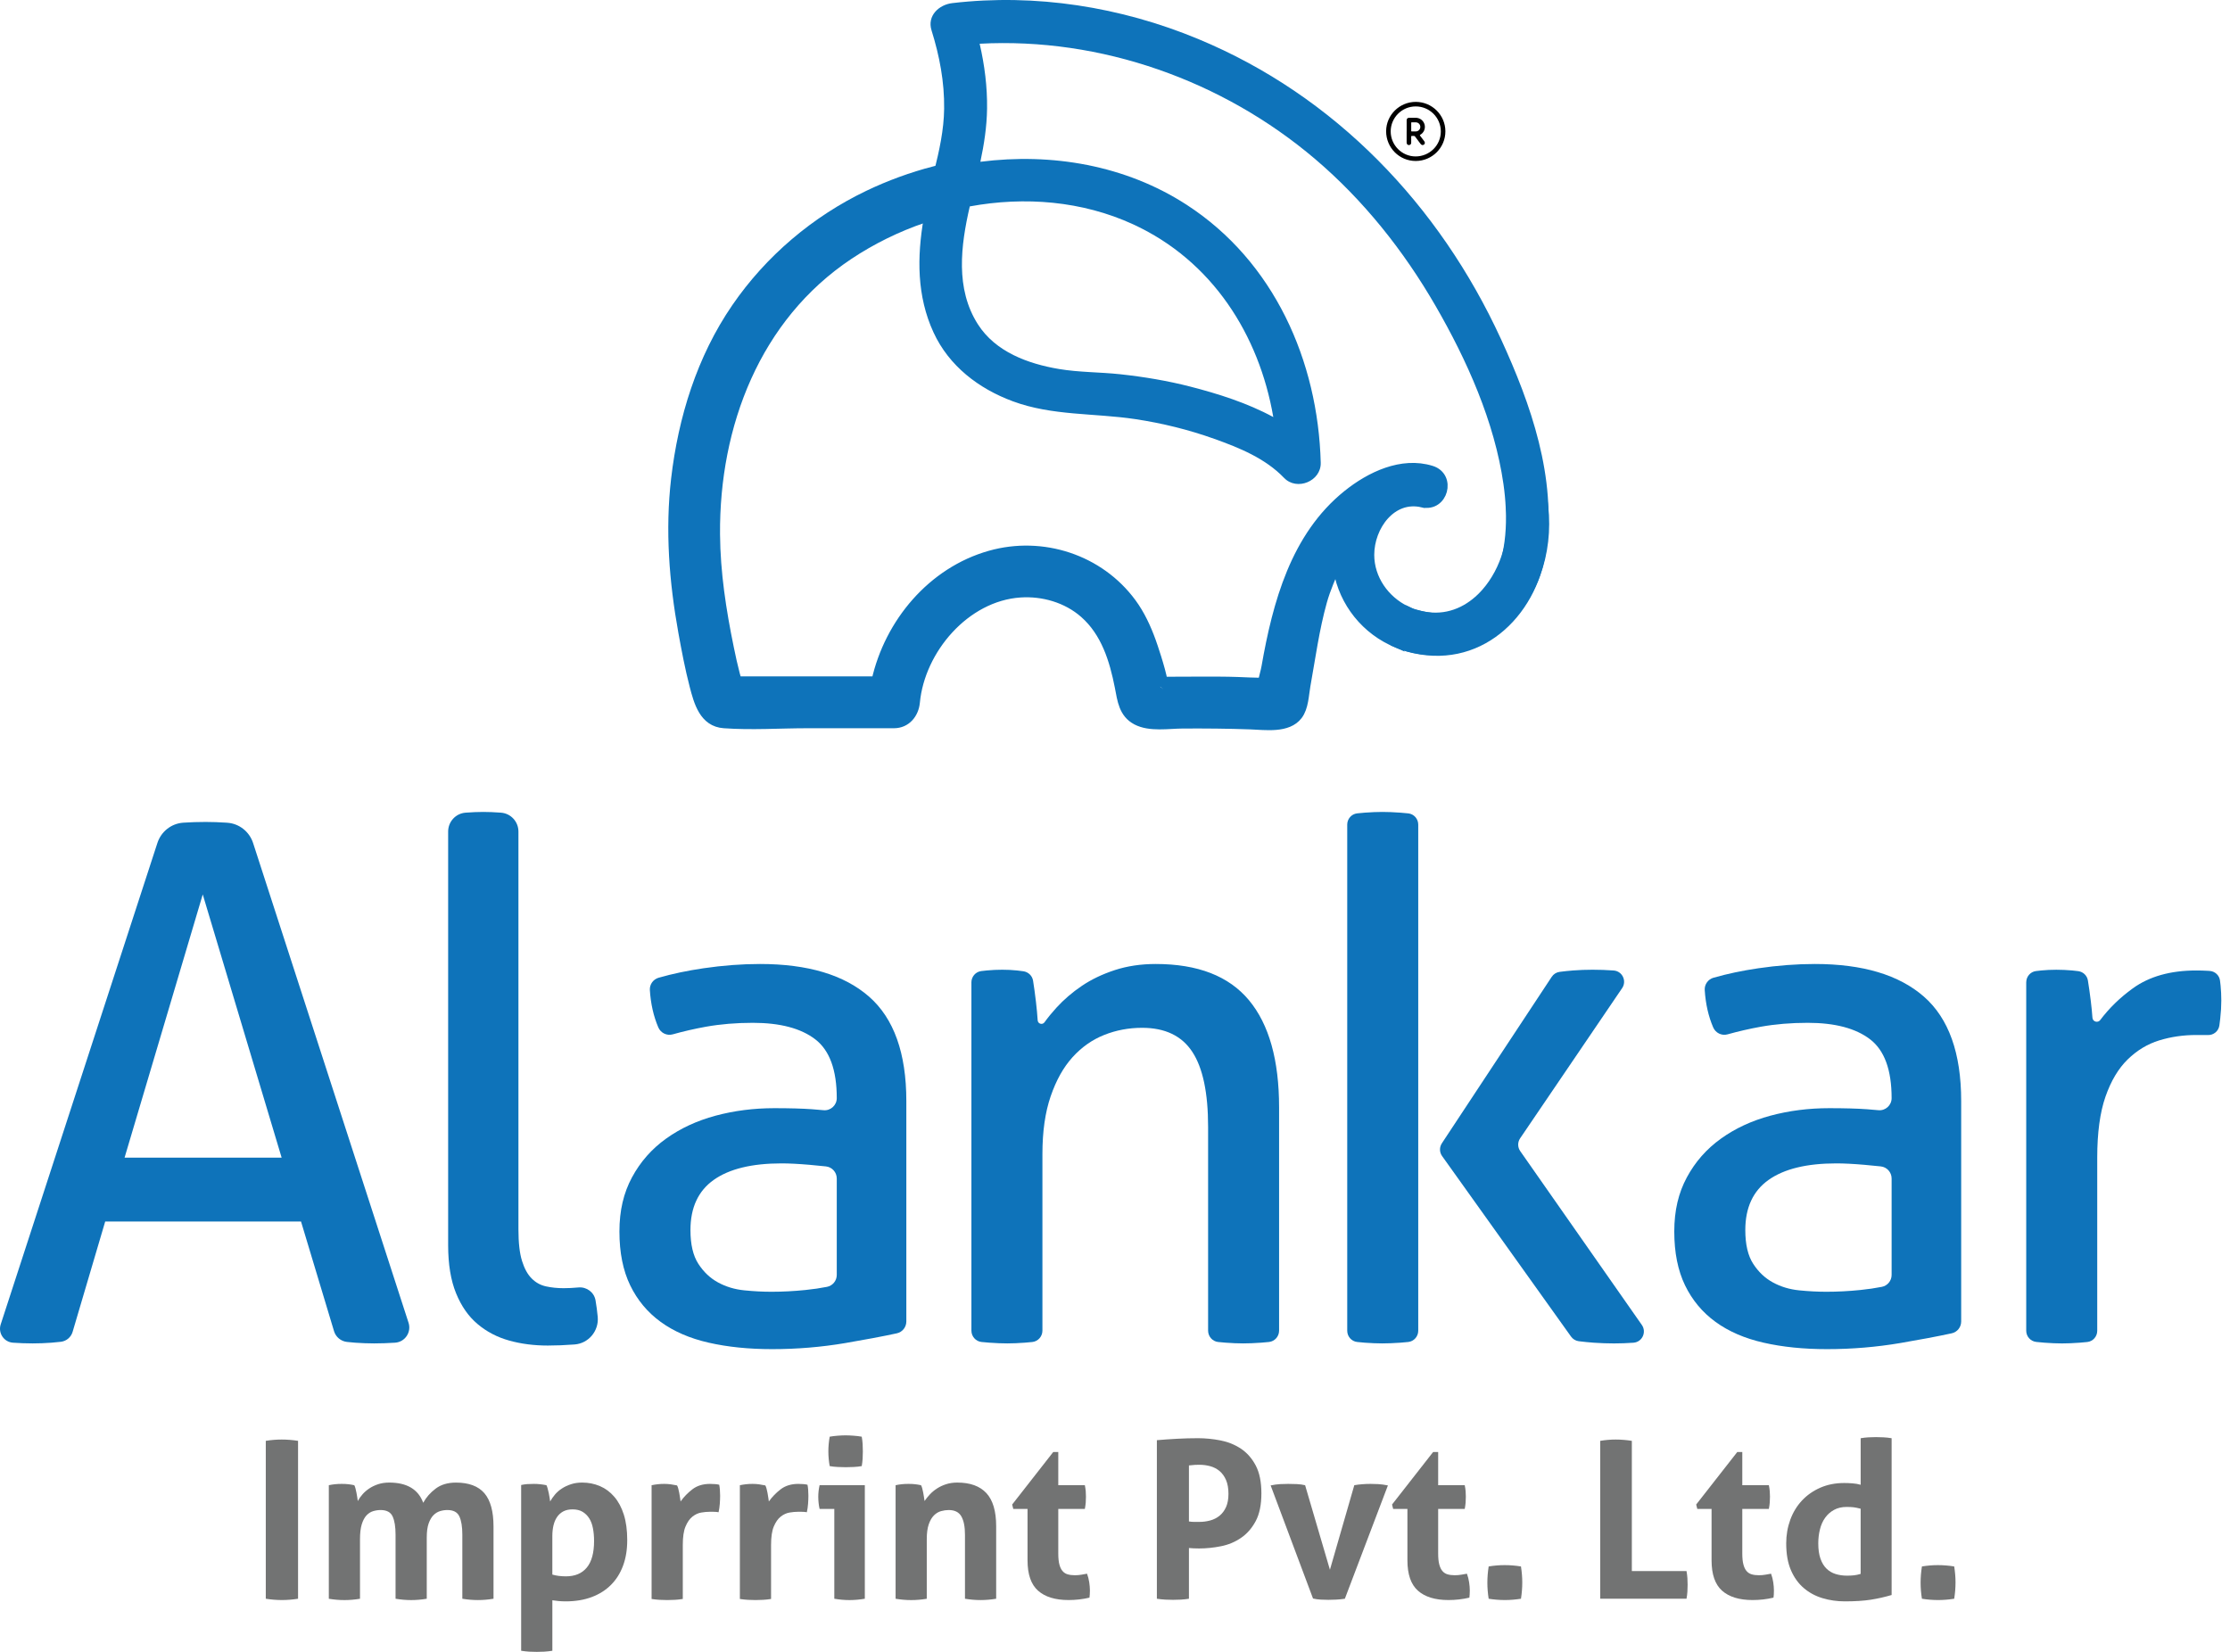 <svg width="108" height="80" viewBox="0 0 108 80" fill="none" xmlns="http://www.w3.org/2000/svg">
<path d="M35.746 33.127C35.767 33.192 35.801 33.262 35.819 33.328C35.819 33.333 35.819 33.335 35.817 33.337C35.732 33.512 34.758 33.052 35.114 32.974C35.16 32.964 35.215 32.978 35.263 32.974C35.408 32.962 35.555 32.969 35.702 32.973C35.716 33.025 35.73 33.075 35.746 33.128V33.127Z" fill="#0E73BA"/>
<path d="M42.422 32.974H43.294C42.949 33.321 42.601 33.667 42.255 34.014C42.289 33.664 42.344 33.317 42.422 32.974Z" fill="#0E73BA"/>
<path d="M56.33 32.993C56.365 33.192 56.37 33.334 56.322 33.366C56.405 33.311 55.389 33 56.305 32.993H56.33Z" fill="#0E73BA"/>
<path d="M61.659 33.042C61.679 33.042 61.721 33.036 61.763 33.032C61.426 33.114 61.075 33.983 61.051 33.722C61.034 33.518 61.075 33.282 61.128 33.045H61.133C61.309 33.048 61.484 33.042 61.66 33.042H61.659Z" fill="#0E73BA"/>
<path d="M72.689 16.414C69.713 9.935 64.656 4.638 58.029 1.889C54.278 0.332 50.16 -0.322 46.117 0.151C45.479 0.226 44.892 0.759 45.114 1.468C45.501 2.707 45.742 3.965 45.725 5.267C45.712 6.3 45.492 7.279 45.249 8.264C45.186 8.521 45.123 8.775 45.059 9.033C44.935 9.544 44.822 10.06 44.732 10.579C44.412 12.441 44.396 14.334 45.212 16.102C45.963 17.728 47.4 18.823 49.049 19.434C50.962 20.143 52.997 20 54.982 20.298C56.283 20.494 57.569 20.81 58.807 21.253C60.026 21.687 61.282 22.2 62.189 23.145C62.805 23.787 63.987 23.308 63.964 22.41C63.833 17.478 61.701 12.659 57.472 9.919C54.507 7.997 50.934 7.395 47.48 7.835C47.659 6.992 47.792 6.143 47.804 5.268C47.819 4.209 47.684 3.149 47.445 2.118C53.312 1.801 59.207 3.893 63.688 7.699C66.041 9.699 67.98 12.141 69.524 14.812C71.041 17.439 72.382 20.424 72.814 23.45C73.039 25.037 73.01 26.842 72.232 28.284C72.153 28.431 72.063 28.567 71.962 28.692C71.814 28.882 71.645 29.043 71.457 29.178C70.712 29.719 69.702 29.833 68.676 29.547C68.453 29.485 68.252 29.493 68.08 29.552C67.478 29.753 67.212 30.557 67.517 31.097C67.632 31.302 67.83 31.47 68.124 31.553C71.652 32.539 74.41 29.889 74.879 26.674C75.395 23.141 74.147 19.585 72.69 16.415L72.689 16.414ZM54.885 10.867C58.706 12.627 60.979 16.21 61.666 20.198C60.406 19.513 58.978 19.066 57.657 18.726C56.537 18.437 55.395 18.249 54.246 18.124C53.263 18.019 52.265 18.035 51.288 17.871C49.79 17.619 48.213 17.044 47.359 15.704C46.262 13.985 46.528 11.899 46.967 9.996C49.632 9.507 52.414 9.73 54.885 10.867H54.885Z" fill="#0E73BA"/>
<path d="M68.89 24.359C67.405 24.011 66.34 25.489 66.34 26.872C66.341 28.036 67.075 29.058 68.08 29.551C67.478 29.752 67.212 30.557 67.517 31.096C67.476 31.078 67.433 31.059 67.392 31.039C65.92 30.331 64.922 28.906 64.754 27.313C64.492 27.911 64.226 28.506 64.05 29.134C63.677 30.471 63.494 31.849 63.248 33.213C63.168 33.668 63.157 34.262 62.868 34.644C62.369 35.304 61.283 35.134 60.557 35.109C59.468 35.069 58.379 35.061 57.288 35.067C56.586 35.07 55.686 35.232 55.038 34.892C54.394 34.552 54.329 33.907 54.205 33.268C53.947 31.954 53.538 30.625 52.502 29.715C51.661 28.976 50.512 28.647 49.406 28.721C46.757 28.9 44.575 31.46 44.335 34.015C44.281 34.576 43.895 35.053 43.295 35.053H39.109C37.772 35.053 36.397 35.15 35.063 35.053C34.082 34.984 33.819 34.011 33.611 33.21C33.388 32.352 33.223 31.478 33.065 30.607C32.624 28.161 32.43 25.683 32.716 23.206C33.058 20.262 33.955 17.359 35.645 14.898C37.255 12.554 39.486 10.663 42.05 9.435C43.07 8.946 44.146 8.554 45.25 8.265C45.188 8.521 45.124 8.776 45.06 9.033C44.936 9.544 44.823 10.061 44.733 10.58C43.449 11.017 42.224 11.62 41.114 12.359C36.607 15.363 34.617 20.605 34.656 25.873C34.67 27.738 34.952 29.564 35.327 31.386C35.413 31.811 35.506 32.236 35.616 32.657C35.644 32.763 35.672 32.869 35.703 32.973C35.556 32.969 35.409 32.962 35.264 32.974C35.217 32.978 35.161 32.964 35.115 32.974C34.76 33.052 35.733 33.512 35.819 33.337C35.82 33.336 35.82 33.333 35.82 33.328C35.824 33.341 35.827 33.355 35.829 33.367C35.823 33.334 35.82 33.314 35.819 33.304C35.82 33.311 35.82 33.321 35.82 33.328C35.803 33.262 35.768 33.192 35.747 33.127C35.731 33.075 35.717 33.025 35.703 32.972C35.74 32.973 35.778 32.973 35.814 32.973H42.423C42.345 33.316 42.29 33.664 42.256 34.014C42.602 33.666 42.949 33.321 43.295 32.973H42.423C43.052 30.167 45.125 27.678 47.951 26.881C50.487 26.166 53.251 27.066 54.815 29.192C55.231 29.758 55.525 30.394 55.764 31.052C55.827 31.222 56.224 32.38 56.331 32.992H56.306C55.391 33 56.406 33.311 56.324 33.366C56.371 33.334 56.367 33.192 56.331 32.992C56.555 32.991 56.782 32.989 57.008 32.988C57.381 32.985 57.756 32.984 58.131 32.984C58.734 32.984 59.339 32.98 59.942 33.002C60.338 33.017 60.735 33.038 61.13 33.044C61.076 33.281 61.036 33.517 61.053 33.721C61.076 33.983 61.428 33.113 61.765 33.031C61.804 33.026 61.84 33.024 61.862 33.029C61.83 33.02 61.798 33.022 61.765 33.031C61.723 33.035 61.681 33.041 61.661 33.041C61.486 33.041 61.311 33.047 61.134 33.044H61.129C61.191 32.781 61.271 32.515 61.31 32.292C61.847 29.228 62.717 25.98 65.249 23.947C66.356 23.057 67.887 22.323 69.323 22.769C70.321 23.079 69.907 24.596 68.891 24.357L68.89 24.359Z" fill="#0E73BA"/>
<path d="M35.82 33.328C35.82 33.333 35.82 33.336 35.819 33.337C35.733 33.512 34.76 33.052 35.115 32.974C35.161 32.964 35.217 32.978 35.264 32.974C35.409 32.962 35.556 32.969 35.703 32.973C35.672 32.869 35.644 32.763 35.616 32.657C35.506 32.236 35.413 31.811 35.327 31.386C34.952 29.564 34.67 27.738 34.656 25.873C34.617 20.605 36.607 15.363 41.114 12.359C42.224 11.62 43.449 11.017 44.733 10.58C44.823 10.061 44.936 9.544 45.06 9.033C45.124 8.776 45.188 8.521 45.25 8.265C44.146 8.554 43.07 8.946 42.05 9.435C39.486 10.663 37.255 12.554 35.645 14.898C33.955 17.359 33.058 20.262 32.716 23.206C32.43 25.683 32.624 28.161 33.065 30.607C33.223 31.478 33.388 32.352 33.611 33.21C33.819 34.011 34.082 34.984 35.063 35.053C36.397 35.15 37.772 35.053 39.109 35.053H43.295C43.895 35.053 44.281 34.576 44.335 34.015C44.575 31.46 46.757 28.9 49.406 28.721C50.512 28.647 51.661 28.976 52.502 29.715C53.538 30.625 53.947 31.954 54.205 33.268C54.329 33.907 54.394 34.552 55.038 34.892C55.686 35.232 56.586 35.07 57.288 35.067C58.379 35.061 59.468 35.069 60.557 35.109C61.283 35.134 62.369 35.304 62.868 34.644C63.157 34.262 63.168 33.668 63.248 33.213C63.494 31.849 63.677 30.471 64.05 29.134C64.226 28.506 64.492 27.911 64.754 27.313C64.922 28.906 65.92 30.331 67.392 31.039C67.433 31.059 67.476 31.078 67.517 31.096C67.212 30.557 67.478 29.752 68.08 29.551C67.075 29.058 66.341 28.036 66.34 26.872C66.34 25.489 67.405 24.011 68.89 24.359L68.891 24.357C69.907 24.596 70.321 23.079 69.323 22.769C67.887 22.323 66.356 23.057 65.249 23.947C62.717 25.98 61.847 29.228 61.31 32.292C61.271 32.515 61.191 32.781 61.129 33.044H61.134C61.311 33.047 61.486 33.041 61.661 33.041C61.681 33.041 61.723 33.035 61.765 33.031M35.82 33.328C35.824 33.341 35.827 33.355 35.829 33.367C35.823 33.334 35.82 33.314 35.819 33.304C35.82 33.311 35.82 33.321 35.82 33.328ZM35.82 33.328C35.803 33.262 35.768 33.192 35.747 33.127C35.731 33.075 35.717 33.025 35.703 32.972C35.74 32.973 35.778 32.973 35.814 32.973H42.423M42.423 32.973C42.345 33.316 42.29 33.664 42.256 34.014C42.602 33.666 42.949 33.321 43.295 32.973H42.423ZM42.423 32.973C43.052 30.167 45.125 27.678 47.951 26.881C50.487 26.166 53.251 27.066 54.815 29.192C55.231 29.758 55.525 30.394 55.764 31.052C55.827 31.222 56.224 32.38 56.331 32.992M56.331 32.992H56.306C55.391 33 56.406 33.311 56.324 33.366C56.371 33.334 56.367 33.192 56.331 32.992ZM56.331 32.992C56.555 32.991 56.782 32.989 57.008 32.988C57.381 32.985 57.756 32.984 58.131 32.984C58.734 32.984 59.339 32.98 59.942 33.002C60.338 33.017 60.735 33.038 61.13 33.044C61.076 33.281 61.036 33.517 61.053 33.721C61.076 33.983 61.428 33.113 61.765 33.031M61.765 33.031C61.804 33.026 61.84 33.024 61.862 33.029C61.83 33.02 61.798 33.022 61.765 33.031Z" stroke="#0E73BA" stroke-width="0.431" stroke-miterlimit="10"/>
<path d="M72.782 30.206C71.336 31.521 69.297 31.89 67.517 31.096C67.212 30.556 67.478 29.752 68.08 29.551C68.222 29.62 68.37 29.68 68.52 29.727C69.662 30.087 70.67 29.808 71.457 29.177C71.638 29.032 71.806 28.869 71.962 28.691C72.907 27.612 73.383 25.981 73.148 24.564C72.976 23.525 74.539 23.082 74.711 24.125C75.076 26.337 74.465 28.678 72.782 30.206V30.206Z" fill="#0E73BA" stroke="#0E73BA" stroke-width="0.431" stroke-miterlimit="10"/>
<path d="M14.578 59.157H5.095L3.517 64.501C3.44 64.762 3.215 64.952 2.945 64.983C2.793 65.001 2.641 65.015 2.489 65.027C2.188 65.049 1.887 65.061 1.586 65.061C1.262 65.061 0.944 65.049 0.631 65.027C0.628 65.027 0.625 65.026 0.622 65.026C0.186 64.993 -0.101 64.556 0.034 64.141L7.623 40.825C7.802 40.275 8.294 39.883 8.871 39.843C8.874 39.843 8.878 39.843 8.881 39.842C9.228 39.819 9.587 39.807 9.958 39.807C10.281 39.807 10.618 39.819 10.965 39.842C10.981 39.843 10.997 39.844 11.013 39.846C11.589 39.886 12.08 40.28 12.258 40.829L19.786 64.06C19.934 64.516 19.617 64.993 19.138 65.026C19.135 65.026 19.131 65.026 19.128 65.027C18.781 65.049 18.445 65.061 18.121 65.061C17.82 65.061 17.513 65.049 17.2 65.027C17.066 65.017 16.935 65.005 16.807 64.99C16.511 64.958 16.263 64.753 16.177 64.468L14.578 59.156L14.578 59.157ZM6.033 56.065H13.64L9.819 43.317L6.033 56.065Z" fill="#0E73BA"/>
<path d="M21.704 40.273C21.704 39.795 22.069 39.394 22.546 39.358C22.549 39.358 22.552 39.357 22.555 39.357C22.868 39.334 23.151 39.322 23.406 39.322C23.661 39.322 23.944 39.334 24.257 39.357C24.26 39.357 24.263 39.357 24.266 39.358C24.742 39.394 25.108 39.795 25.108 40.273V59.539C25.108 60.187 25.166 60.697 25.282 61.067C25.397 61.438 25.553 61.722 25.751 61.918C25.947 62.115 26.179 62.243 26.445 62.3C26.712 62.358 26.995 62.387 27.297 62.387C27.505 62.387 27.742 62.376 28.009 62.352C28.011 62.352 28.014 62.352 28.017 62.351C28.413 62.317 28.774 62.584 28.842 62.976C28.887 63.236 28.922 63.502 28.948 63.775C29.011 64.452 28.509 65.06 27.831 65.112C27.827 65.112 27.822 65.113 27.817 65.113C27.354 65.148 26.926 65.165 26.532 65.165C25.86 65.165 25.235 65.084 24.656 64.922C24.077 64.76 23.568 64.494 23.128 64.123C22.688 63.753 22.34 63.255 22.086 62.629C21.831 62.004 21.704 61.228 21.704 60.302V40.272V40.273Z" fill="#0E73BA"/>
<path d="M40.525 53.182C40.525 51.816 40.177 50.867 39.483 50.334C38.788 49.801 37.781 49.535 36.46 49.535C35.65 49.535 34.891 49.599 34.185 49.725C33.639 49.824 33.103 49.947 32.578 50.094C32.295 50.173 31.998 50.026 31.882 49.756C31.652 49.218 31.515 48.615 31.473 47.949C31.456 47.675 31.635 47.426 31.899 47.351C32.566 47.16 33.288 47.008 34.064 46.894C35.013 46.755 35.927 46.686 36.808 46.686C39.123 46.686 40.883 47.213 42.088 48.266C43.291 49.32 43.894 51.005 43.894 53.321V63.999C43.894 64.276 43.702 64.515 43.432 64.573C42.718 64.727 41.887 64.883 40.941 65.044C39.783 65.24 38.602 65.339 37.398 65.339C36.263 65.339 35.239 65.235 34.324 65.026C33.409 64.818 32.633 64.482 31.997 64.019C31.359 63.556 30.868 62.965 30.52 62.248C30.173 61.53 29.999 60.662 29.999 59.643C29.999 58.623 30.202 57.773 30.607 57.02C31.012 56.268 31.562 55.643 32.257 55.145C32.952 54.647 33.751 54.276 34.654 54.033C35.557 53.79 36.506 53.669 37.502 53.669C38.243 53.669 38.851 53.686 39.326 53.72C39.525 53.735 39.711 53.751 39.883 53.767C40.227 53.8 40.525 53.528 40.525 53.182V53.182ZM40.525 57.074C40.525 56.773 40.298 56.521 39.999 56.489C39.762 56.464 39.497 56.438 39.205 56.412C38.672 56.366 38.22 56.343 37.85 56.343C36.414 56.343 35.319 56.609 34.567 57.142C33.815 57.675 33.439 58.485 33.439 59.573C33.439 60.268 33.566 60.813 33.821 61.206C34.075 61.6 34.394 61.901 34.776 62.109C35.158 62.317 35.581 62.445 36.044 62.491C36.507 62.538 36.947 62.56 37.364 62.56C37.897 62.56 38.446 62.532 39.014 62.474C39.387 62.436 39.733 62.385 40.051 62.322C40.327 62.268 40.525 62.026 40.525 61.745V57.074V57.074Z" fill="#0E73BA"/>
<path d="M47.045 47.578C47.045 47.301 47.248 47.064 47.522 47.029C47.613 47.017 47.703 47.007 47.792 46.999C48.035 46.976 48.283 46.964 48.538 46.964C48.793 46.964 49.03 46.976 49.25 46.999C49.35 47.009 49.454 47.022 49.561 47.038C49.801 47.072 49.994 47.256 50.032 47.495C50.079 47.78 50.124 48.118 50.171 48.51C50.21 48.843 50.238 49.144 50.255 49.414C50.266 49.587 50.486 49.65 50.586 49.509C50.755 49.275 50.947 49.04 51.161 48.805C51.52 48.412 51.93 48.059 52.394 47.746C52.856 47.433 53.389 47.179 53.992 46.981C54.594 46.785 55.254 46.686 55.972 46.686C58.009 46.686 59.515 47.271 60.488 48.44C61.461 49.61 61.947 51.34 61.947 53.633V64.442C61.947 64.723 61.738 64.961 61.46 64.992C61.339 65.005 61.211 65.017 61.079 65.026C60.754 65.049 60.465 65.061 60.21 65.061C59.956 65.061 59.672 65.049 59.359 65.026C59.233 65.017 59.111 65.006 58.995 64.993C58.717 64.962 58.509 64.723 58.509 64.443V54.571C58.509 52.927 58.254 51.717 57.744 50.941C57.235 50.165 56.424 49.777 55.313 49.777C54.664 49.777 54.05 49.893 53.472 50.124C52.892 50.356 52.383 50.715 51.943 51.201C51.503 51.687 51.15 52.319 50.884 53.094C50.617 53.871 50.485 54.802 50.485 55.891V64.443C50.485 64.723 50.276 64.961 49.999 64.993C49.882 65.006 49.76 65.017 49.634 65.026C49.321 65.049 49.037 65.061 48.782 65.061C48.528 65.061 48.238 65.049 47.914 65.026C47.781 65.017 47.654 65.006 47.533 64.992C47.255 64.961 47.046 64.723 47.046 64.442V47.577L47.045 47.578Z" fill="#0E73BA"/>
<path d="M65.247 39.935C65.247 39.658 65.453 39.422 65.728 39.391C65.846 39.378 65.97 39.366 66.098 39.357C66.411 39.334 66.694 39.322 66.949 39.322C67.204 39.322 67.493 39.334 67.817 39.357C67.953 39.366 68.081 39.378 68.204 39.392C68.479 39.422 68.686 39.658 68.686 39.935V64.448C68.686 64.725 68.479 64.961 68.204 64.992C68.081 65.005 67.952 65.017 67.817 65.027C67.493 65.049 67.204 65.061 66.949 65.061C66.695 65.061 66.411 65.049 66.098 65.027C65.97 65.017 65.846 65.005 65.728 64.992C65.453 64.961 65.247 64.725 65.247 64.448V39.934V39.935ZM69.831 55.369L75.15 47.309C75.236 47.178 75.374 47.089 75.53 47.068C75.749 47.039 75.969 47.016 76.189 46.999C76.49 46.976 76.802 46.964 77.126 46.964C77.474 46.964 77.804 46.976 78.117 46.999C78.129 47 78.142 47.001 78.155 47.002C78.572 47.034 78.796 47.51 78.561 47.855L73.621 55.128C73.494 55.316 73.495 55.563 73.626 55.749L79.515 64.167C79.756 64.513 79.535 64.993 79.115 65.027C79.112 65.027 79.109 65.027 79.106 65.028C78.805 65.05 78.492 65.062 78.168 65.062C77.845 65.062 77.52 65.05 77.196 65.028C76.95 65.01 76.704 64.986 76.459 64.955C76.309 64.936 76.173 64.853 76.085 64.729L69.842 55.989C69.71 55.805 69.706 55.558 69.831 55.37V55.369Z" fill="#0E73BA"/>
<path d="M91.612 53.182C91.612 51.816 91.265 50.867 90.57 50.334C89.875 49.801 88.868 49.535 87.548 49.535C86.737 49.535 85.979 49.599 85.273 49.725C84.726 49.824 84.19 49.947 83.665 50.094C83.382 50.173 83.085 50.026 82.97 49.756C82.739 49.218 82.603 48.615 82.561 47.949C82.543 47.675 82.723 47.426 82.986 47.351C83.654 47.16 84.375 47.008 85.151 46.894C86.1 46.755 87.015 46.686 87.895 46.686C90.211 46.686 91.971 47.213 93.175 48.266C94.379 49.32 94.981 51.005 94.981 53.321V63.999C94.981 64.276 94.79 64.515 94.519 64.573C93.805 64.727 92.975 64.883 92.029 65.044C90.87 65.24 89.689 65.339 88.486 65.339C87.351 65.339 86.326 65.235 85.411 65.026C84.496 64.818 83.72 64.482 83.084 64.019C82.447 63.556 81.955 62.965 81.607 62.248C81.26 61.53 81.086 60.662 81.086 59.643C81.086 58.623 81.289 57.773 81.695 57.02C82.1 56.268 82.65 55.643 83.345 55.145C84.039 54.647 84.838 54.276 85.741 54.033C86.644 53.79 87.594 53.669 88.59 53.669C89.331 53.669 89.939 53.686 90.414 53.72C90.612 53.735 90.798 53.751 90.971 53.767C91.315 53.8 91.612 53.528 91.612 53.182V53.182ZM91.612 57.074C91.612 56.773 91.385 56.521 91.087 56.489C90.85 56.464 90.585 56.438 90.292 56.412C89.759 56.366 89.308 56.343 88.937 56.343C87.501 56.343 86.407 56.609 85.655 57.142C84.902 57.675 84.526 58.485 84.526 59.573C84.526 60.268 84.653 60.813 84.908 61.206C85.163 61.6 85.481 61.901 85.864 62.109C86.246 62.317 86.668 62.445 87.131 62.491C87.594 62.538 88.034 62.56 88.451 62.56C88.984 62.56 89.534 62.532 90.101 62.474C90.475 62.436 90.82 62.385 91.138 62.322C91.414 62.268 91.612 62.026 91.612 61.745V57.074V57.074Z" fill="#0E73BA"/>
<path d="M98.132 47.57C98.132 47.298 98.331 47.065 98.6 47.029C98.689 47.018 98.776 47.008 98.861 46.999C99.092 46.977 99.335 46.965 99.59 46.965C99.845 46.965 100.099 46.977 100.355 46.999C100.458 47.008 100.558 47.02 100.654 47.033C100.891 47.066 101.079 47.247 101.118 47.484C101.165 47.765 101.211 48.096 101.258 48.476C101.294 48.77 101.32 49.041 101.338 49.288C101.351 49.483 101.598 49.555 101.715 49.4C102.146 48.827 102.671 48.316 103.29 47.868C104.089 47.289 105.114 47 106.364 47C106.549 47 106.74 47.005 106.937 47.017C106.964 47.019 106.989 47.02 107.015 47.022C107.269 47.039 107.479 47.229 107.515 47.481C107.526 47.562 107.536 47.645 107.544 47.729C107.567 47.961 107.579 48.204 107.579 48.458C107.579 48.736 107.562 49.026 107.527 49.327C107.514 49.439 107.501 49.55 107.486 49.659C107.449 49.935 107.207 50.138 106.929 50.127C106.897 50.126 106.865 50.125 106.832 50.125H106.363C105.738 50.125 105.142 50.212 104.574 50.386C104.007 50.56 103.498 50.867 103.046 51.307C102.594 51.747 102.235 52.349 101.969 53.113C101.703 53.877 101.57 54.861 101.57 56.066V64.451C101.57 64.727 101.365 64.962 101.091 64.993C100.972 65.006 100.848 65.017 100.719 65.027C100.406 65.05 100.122 65.062 99.868 65.062C99.613 65.062 99.329 65.05 99.017 65.027C98.881 65.017 98.748 65.005 98.618 64.99C98.341 64.959 98.131 64.727 98.131 64.448V47.57L98.132 47.57Z" fill="#0E73BA"/>
<path d="M12.872 69.78C13.134 69.737 13.393 69.717 13.648 69.717C13.904 69.717 14.166 69.738 14.435 69.78V77.427C14.166 77.469 13.907 77.49 13.659 77.49C13.396 77.49 13.134 77.469 12.872 77.427V69.78Z" fill="#727373"/>
<path d="M15.924 71.929C16.023 71.907 16.122 71.891 16.222 71.881C16.321 71.87 16.431 71.865 16.551 71.865C16.672 71.865 16.778 71.87 16.871 71.881C16.963 71.891 17.059 71.907 17.158 71.929C17.179 71.964 17.199 72.016 17.216 72.083C17.234 72.15 17.25 72.221 17.264 72.296C17.279 72.37 17.291 72.442 17.302 72.514C17.312 72.585 17.321 72.645 17.328 72.694C17.385 72.588 17.459 72.482 17.552 72.376C17.644 72.269 17.754 72.173 17.881 72.088C18.009 72.003 18.152 71.934 18.312 71.881C18.472 71.828 18.651 71.801 18.849 71.801C19.707 71.801 20.256 72.127 20.497 72.78C20.639 72.518 20.84 72.289 21.099 72.094C21.357 71.899 21.685 71.802 22.082 71.802C22.706 71.802 23.165 71.974 23.46 72.317C23.754 72.662 23.901 73.198 23.901 73.928V77.427C23.646 77.47 23.394 77.491 23.146 77.491C22.897 77.491 22.646 77.47 22.391 77.427V74.322C22.391 73.939 22.343 73.645 22.247 73.439C22.152 73.234 21.958 73.131 21.668 73.131C21.547 73.131 21.428 73.149 21.311 73.184C21.194 73.22 21.088 73.285 20.992 73.381C20.897 73.477 20.819 73.612 20.758 73.785C20.698 73.959 20.668 74.184 20.668 74.46V77.427C20.413 77.47 20.161 77.492 19.913 77.492C19.664 77.492 19.413 77.47 19.157 77.427V74.322C19.157 73.939 19.109 73.645 19.014 73.44C18.919 73.234 18.725 73.131 18.434 73.131C18.314 73.131 18.193 73.149 18.073 73.185C17.952 73.22 17.844 73.29 17.748 73.392C17.653 73.495 17.577 73.639 17.52 73.823C17.463 74.007 17.435 74.249 17.435 74.546V77.428C17.18 77.471 16.928 77.492 16.68 77.492C16.431 77.492 16.18 77.471 15.925 77.428V71.93L15.924 71.929Z" fill="#727373"/>
<path d="M25.24 71.918C25.34 71.897 25.437 71.882 25.532 71.875C25.628 71.868 25.736 71.865 25.857 71.865C26.055 71.865 26.257 71.886 26.463 71.928C26.484 71.964 26.504 72.015 26.521 72.082C26.539 72.15 26.557 72.222 26.575 72.3C26.593 72.379 26.607 72.454 26.617 72.529C26.628 72.604 26.637 72.666 26.644 72.715C26.708 72.602 26.786 72.49 26.878 72.38C26.97 72.271 27.081 72.173 27.213 72.088C27.344 72.003 27.491 71.934 27.654 71.881C27.817 71.827 27.998 71.801 28.196 71.801C28.501 71.801 28.787 71.858 29.053 71.971C29.319 72.084 29.551 72.256 29.749 72.487C29.948 72.717 30.102 73.006 30.212 73.353C30.322 73.7 30.377 74.112 30.377 74.587C30.377 75.062 30.309 75.461 30.175 75.826C30.04 76.191 29.845 76.501 29.59 76.756C29.335 77.011 29.023 77.209 28.654 77.347C28.285 77.485 27.867 77.554 27.399 77.554C27.278 77.554 27.16 77.549 27.043 77.538C26.926 77.527 26.828 77.515 26.751 77.501V79.947C26.616 79.968 26.486 79.982 26.362 79.99C26.238 79.997 26.116 80 25.995 80C25.875 80 25.753 79.997 25.629 79.99C25.504 79.982 25.375 79.968 25.24 79.947V71.918L25.24 71.918ZM26.75 76.257C26.942 76.314 27.162 76.342 27.409 76.342C27.849 76.342 28.186 76.2 28.42 75.916C28.654 75.633 28.771 75.204 28.771 74.63C28.771 74.41 28.753 74.206 28.717 74.018C28.682 73.83 28.622 73.669 28.537 73.534C28.452 73.4 28.343 73.293 28.212 73.215C28.081 73.137 27.92 73.099 27.729 73.099C27.552 73.099 27.401 73.132 27.276 73.199C27.153 73.267 27.051 73.359 26.974 73.476C26.895 73.593 26.839 73.729 26.803 73.885C26.768 74.041 26.75 74.208 26.75 74.385V76.257V76.257Z" fill="#727373"/>
<path d="M31.557 71.929C31.664 71.907 31.765 71.891 31.86 71.881C31.956 71.87 32.061 71.865 32.174 71.865C32.281 71.865 32.385 71.872 32.487 71.886C32.59 71.9 32.691 71.918 32.79 71.939C32.812 71.975 32.831 72.026 32.849 72.093C32.867 72.161 32.883 72.231 32.897 72.306C32.911 72.381 32.924 72.455 32.934 72.53C32.945 72.604 32.954 72.666 32.961 72.716C33.117 72.496 33.308 72.299 33.535 72.125C33.762 71.952 34.046 71.865 34.386 71.865C34.457 71.865 34.539 71.868 34.631 71.875C34.723 71.882 34.791 71.893 34.833 71.907C34.847 71.978 34.858 72.06 34.865 72.152C34.872 72.244 34.876 72.34 34.876 72.439C34.876 72.56 34.87 72.691 34.86 72.833C34.849 72.975 34.83 73.109 34.801 73.237C34.723 73.223 34.636 73.216 34.541 73.216H34.365C34.245 73.216 34.11 73.228 33.961 73.253C33.812 73.278 33.67 73.344 33.535 73.45C33.401 73.556 33.289 73.716 33.2 73.928C33.111 74.141 33.068 74.439 33.068 74.822V77.438C32.94 77.459 32.812 77.473 32.685 77.48C32.557 77.487 32.433 77.491 32.312 77.491C32.192 77.491 32.069 77.487 31.946 77.48C31.821 77.473 31.692 77.459 31.557 77.438V71.929Z" fill="#727373"/>
<path d="M35.832 71.929C35.939 71.907 36.04 71.891 36.135 71.881C36.231 71.87 36.336 71.865 36.449 71.865C36.555 71.865 36.66 71.872 36.762 71.886C36.865 71.9 36.966 71.918 37.065 71.939C37.087 71.975 37.106 72.026 37.124 72.093C37.142 72.161 37.158 72.231 37.172 72.306C37.186 72.381 37.199 72.455 37.209 72.53C37.22 72.604 37.229 72.666 37.236 72.716C37.392 72.496 37.583 72.299 37.81 72.125C38.037 71.952 38.321 71.865 38.661 71.865C38.732 71.865 38.814 71.868 38.906 71.875C38.998 71.882 39.065 71.893 39.108 71.907C39.122 71.978 39.133 72.06 39.14 72.152C39.147 72.244 39.151 72.34 39.151 72.439C39.151 72.56 39.145 72.691 39.135 72.833C39.124 72.975 39.105 73.109 39.076 73.237C38.998 73.223 38.911 73.216 38.815 73.216H38.64C38.52 73.216 38.385 73.228 38.236 73.253C38.087 73.278 37.945 73.344 37.81 73.45C37.676 73.556 37.564 73.716 37.475 73.928C37.386 74.141 37.343 74.439 37.343 74.822V77.438C37.215 77.459 37.087 77.473 36.96 77.48C36.832 77.487 36.708 77.491 36.587 77.491C36.467 77.491 36.344 77.487 36.221 77.48C36.096 77.473 35.967 77.459 35.832 77.438V71.929Z" fill="#727373"/>
<path d="M40.406 73.077H39.693C39.672 72.985 39.656 72.888 39.645 72.785C39.635 72.682 39.629 72.585 39.629 72.493C39.629 72.301 39.651 72.113 39.693 71.929H41.884V77.427C41.628 77.47 41.38 77.492 41.139 77.492C40.899 77.492 40.66 77.47 40.406 77.427V73.078V73.077ZM40.182 71.003C40.139 70.762 40.118 70.525 40.118 70.291C40.118 70.057 40.139 69.827 40.182 69.579C40.303 69.557 40.432 69.541 40.57 69.531C40.709 69.52 40.834 69.514 40.948 69.514C41.068 69.514 41.199 69.52 41.341 69.531C41.483 69.541 41.614 69.557 41.735 69.579C41.756 69.699 41.77 69.818 41.778 69.935C41.785 70.052 41.788 70.171 41.788 70.291C41.788 70.405 41.785 70.522 41.778 70.642C41.77 70.763 41.756 70.883 41.735 71.003C41.614 71.025 41.485 71.039 41.347 71.046C41.209 71.053 41.079 71.057 40.959 71.057C40.845 71.057 40.717 71.053 40.576 71.046C40.434 71.039 40.303 71.025 40.182 71.003Z" fill="#727373"/>
<path d="M43.373 71.929C43.472 71.907 43.571 71.891 43.671 71.881C43.77 71.87 43.879 71.865 44 71.865C44.121 71.865 44.227 71.87 44.319 71.881C44.411 71.891 44.507 71.907 44.606 71.929C44.628 71.964 44.647 72.016 44.665 72.083C44.683 72.15 44.699 72.221 44.713 72.296C44.727 72.37 44.74 72.442 44.75 72.514C44.761 72.585 44.77 72.645 44.777 72.694C44.848 72.588 44.933 72.482 45.032 72.376C45.132 72.269 45.247 72.173 45.378 72.088C45.509 72.003 45.656 71.934 45.819 71.881C45.983 71.828 46.163 71.801 46.362 71.801C46.986 71.801 47.455 71.971 47.771 72.311C48.087 72.652 48.245 73.187 48.245 73.918V77.427C47.989 77.47 47.737 77.491 47.49 77.491C47.242 77.491 46.99 77.47 46.734 77.427V74.322C46.734 73.939 46.676 73.645 46.559 73.439C46.442 73.234 46.238 73.131 45.947 73.131C45.827 73.131 45.703 73.149 45.575 73.184C45.448 73.22 45.332 73.289 45.23 73.392C45.127 73.495 45.044 73.638 44.98 73.823C44.916 74.007 44.884 74.248 44.884 74.546V77.428C44.629 77.471 44.377 77.492 44.129 77.492C43.881 77.492 43.629 77.471 43.374 77.428V71.93L43.373 71.929Z" fill="#727373"/>
<path d="M49.764 73.077H49.073L49.02 72.864L51.008 70.322H51.253V71.928H52.54C52.561 72.035 52.575 72.13 52.583 72.216C52.59 72.3 52.593 72.389 52.593 72.481C52.593 72.581 52.59 72.677 52.583 72.769C52.575 72.861 52.561 72.963 52.54 73.077H51.253V75.236C51.253 75.456 51.271 75.633 51.306 75.767C51.342 75.902 51.393 76.009 51.461 76.087C51.528 76.165 51.611 76.218 51.711 76.246C51.81 76.275 51.927 76.289 52.062 76.289C52.168 76.289 52.273 76.28 52.375 76.262C52.478 76.245 52.568 76.229 52.646 76.214C52.696 76.349 52.731 76.489 52.753 76.635C52.774 76.78 52.785 76.909 52.785 77.023C52.785 77.101 52.783 77.166 52.779 77.219C52.776 77.273 52.77 77.324 52.763 77.374C52.437 77.451 52.1 77.49 51.753 77.49C51.107 77.49 50.615 77.34 50.275 77.038C49.934 76.737 49.764 76.246 49.764 75.565V73.077V73.077Z" fill="#727373"/>
<path d="M56.028 69.748C56.354 69.72 56.683 69.697 57.017 69.679C57.35 69.661 57.687 69.652 58.028 69.652C58.368 69.652 58.742 69.688 59.107 69.759C59.472 69.83 59.801 69.963 60.096 70.158C60.39 70.353 60.63 70.624 60.814 70.971C60.998 71.319 61.09 71.769 61.09 72.322C61.09 72.875 60.998 73.324 60.814 73.668C60.63 74.011 60.392 74.283 60.101 74.481C59.81 74.68 59.486 74.815 59.128 74.885C58.77 74.957 58.417 74.992 58.07 74.992C57.978 74.992 57.891 74.99 57.809 74.986C57.728 74.983 57.651 74.977 57.581 74.97V77.427C57.446 77.448 57.315 77.463 57.187 77.47C57.06 77.477 56.935 77.48 56.815 77.48C56.702 77.48 56.577 77.477 56.443 77.47C56.308 77.463 56.169 77.448 56.028 77.427V69.749V69.748ZM57.581 73.684C57.666 73.698 57.745 73.705 57.82 73.705H58.091C58.268 73.705 58.442 73.682 58.612 73.636C58.782 73.589 58.933 73.513 59.064 73.407C59.195 73.3 59.3 73.16 59.378 72.987C59.456 72.813 59.495 72.598 59.495 72.343C59.495 72.088 59.456 71.859 59.378 71.678C59.3 71.498 59.195 71.353 59.064 71.242C58.933 71.133 58.782 71.055 58.612 71.008C58.442 70.962 58.268 70.939 58.091 70.939C58.013 70.939 57.941 70.941 57.873 70.944C57.805 70.948 57.708 70.957 57.581 70.971V73.683V73.684Z" fill="#727373"/>
<path d="M61.537 71.939C61.707 71.904 61.864 71.882 62.01 71.875C62.155 71.868 62.282 71.865 62.388 71.865C62.529 71.865 62.671 71.868 62.813 71.875C62.955 71.882 63.086 71.9 63.207 71.929L64.409 76.023L65.589 71.929C65.71 71.907 65.838 71.891 65.972 71.881C66.107 71.87 66.241 71.865 66.376 71.865C66.483 71.865 66.605 71.868 66.743 71.875C66.881 71.882 67.039 71.904 67.217 71.939L65.132 77.427C64.998 77.448 64.856 77.463 64.707 77.47C64.558 77.477 64.433 77.48 64.335 77.48C64.228 77.48 64.108 77.477 63.973 77.47C63.838 77.463 63.71 77.445 63.59 77.416L61.538 71.939H61.537Z" fill="#727373"/>
<path d="M68.162 73.077H67.471L67.418 72.864L69.406 70.322H69.651V71.928H70.938C70.959 72.035 70.974 72.13 70.981 72.216C70.988 72.3 70.991 72.389 70.991 72.481C70.991 72.581 70.988 72.677 70.981 72.769C70.974 72.861 70.959 72.963 70.938 73.077H69.651V75.236C69.651 75.456 69.669 75.633 69.705 75.767C69.74 75.902 69.791 76.009 69.859 76.087C69.926 76.165 70.009 76.218 70.109 76.246C70.208 76.275 70.325 76.289 70.46 76.289C70.566 76.289 70.671 76.28 70.773 76.262C70.876 76.245 70.966 76.229 71.044 76.214C71.094 76.349 71.129 76.489 71.151 76.635C71.172 76.78 71.183 76.909 71.183 77.023C71.183 77.101 71.181 77.166 71.177 77.219C71.174 77.273 71.169 77.324 71.162 77.374C70.835 77.451 70.498 77.49 70.151 77.49C69.506 77.49 69.013 77.34 68.673 77.038C68.332 76.737 68.162 76.246 68.162 75.565V73.077V73.077Z" fill="#727373"/>
<path d="M72.097 77.427C72.055 77.165 72.034 76.906 72.034 76.65C72.034 76.395 72.055 76.133 72.097 75.863C72.359 75.82 72.618 75.799 72.874 75.799C73.129 75.799 73.391 75.82 73.661 75.863C73.703 76.133 73.724 76.391 73.724 76.639C73.724 76.902 73.703 77.164 73.661 77.427C73.391 77.469 73.133 77.49 72.884 77.49C72.622 77.49 72.359 77.469 72.097 77.427Z" fill="#727373"/>
<path d="M77.499 69.78C77.761 69.737 78.013 69.717 78.254 69.717C78.496 69.717 78.761 69.738 79.031 69.78V76.087H81.679C81.7 76.207 81.715 76.323 81.722 76.433C81.729 76.543 81.732 76.647 81.732 76.746C81.732 76.86 81.729 76.971 81.722 77.081C81.715 77.191 81.7 77.306 81.679 77.427H77.499V69.78Z" fill="#727373"/>
<path d="M82.892 73.077H82.201L82.147 72.864L84.136 70.322H84.38V71.928H85.667C85.689 72.035 85.703 72.13 85.71 72.216C85.717 72.3 85.721 72.389 85.721 72.481C85.721 72.581 85.717 72.677 85.71 72.769C85.703 72.861 85.689 72.963 85.667 73.077H84.38V75.236C84.38 75.456 84.398 75.633 84.434 75.767C84.469 75.902 84.52 76.009 84.588 76.087C84.656 76.165 84.739 76.218 84.838 76.246C84.937 76.275 85.054 76.289 85.189 76.289C85.296 76.289 85.4 76.28 85.502 76.262C85.605 76.245 85.696 76.229 85.773 76.214C85.823 76.349 85.858 76.489 85.88 76.635C85.901 76.78 85.912 76.909 85.912 77.023C85.912 77.101 85.91 77.166 85.907 77.219C85.903 77.273 85.898 77.324 85.891 77.374C85.565 77.451 85.228 77.49 84.88 77.49C84.235 77.49 83.742 77.34 83.402 77.038C83.062 76.737 82.892 76.246 82.892 75.565V73.077V73.077Z" fill="#727373"/>
<path d="M90.113 69.653C90.24 69.631 90.366 69.617 90.49 69.61C90.614 69.603 90.736 69.599 90.857 69.599C90.978 69.599 91.102 69.603 91.229 69.61C91.357 69.617 91.484 69.631 91.612 69.653V77.246C91.279 77.345 90.94 77.421 90.596 77.475C90.252 77.528 89.836 77.554 89.347 77.554C88.971 77.554 88.611 77.503 88.268 77.4C87.923 77.297 87.62 77.134 87.358 76.91C87.096 76.687 86.888 76.398 86.736 76.044C86.583 75.689 86.507 75.257 86.507 74.746C86.507 74.342 86.573 73.961 86.704 73.603C86.835 73.245 87.023 72.935 87.268 72.673C87.513 72.41 87.808 72.203 88.156 72.05C88.503 71.898 88.889 71.822 89.315 71.822C89.443 71.822 89.576 71.827 89.714 71.838C89.852 71.848 89.985 71.871 90.113 71.907V69.652V69.653ZM90.113 73.067C89.971 73.031 89.856 73.008 89.767 72.997C89.678 72.987 89.567 72.981 89.432 72.981C89.198 72.981 88.994 73.029 88.821 73.125C88.647 73.22 88.504 73.348 88.39 73.508C88.276 73.667 88.193 73.855 88.14 74.071C88.086 74.288 88.06 74.513 88.06 74.746C88.06 75.037 88.095 75.284 88.166 75.486C88.237 75.688 88.335 75.849 88.459 75.969C88.582 76.09 88.73 76.177 88.9 76.23C89.07 76.283 89.254 76.309 89.453 76.309C89.573 76.309 89.683 76.304 89.783 76.293C89.882 76.283 89.991 76.26 90.112 76.224V73.066L90.113 73.067Z" fill="#727373"/>
<path d="M93.08 77.427C93.037 77.165 93.016 76.906 93.016 76.65C93.016 76.395 93.037 76.133 93.08 75.863C93.342 75.82 93.601 75.799 93.856 75.799C94.111 75.799 94.374 75.82 94.643 75.863C94.686 76.133 94.707 76.391 94.707 76.639C94.707 76.902 94.685 77.164 94.643 77.427C94.374 77.469 94.115 77.49 93.867 77.49C93.604 77.49 93.342 77.469 93.08 77.427Z" fill="#727373"/>
<path d="M68.567 4.934C69.356 4.934 70 5.575 70.001 6.361C70.001 7.153 69.357 7.796 68.563 7.796C67.77 7.796 67.13 7.152 67.131 6.356C67.132 5.573 67.778 4.933 68.567 4.934ZM67.352 6.364C67.351 7.028 67.895 7.575 68.556 7.576C69.233 7.576 69.778 7.038 69.78 6.369C69.781 5.699 69.237 5.155 68.565 5.154C67.898 5.153 67.353 5.696 67.352 6.364Z" fill="black"/>
<path d="M68.125 6.365C68.125 6.186 68.125 6.007 68.125 5.828C68.125 5.748 68.168 5.704 68.248 5.704C68.353 5.704 68.459 5.704 68.565 5.704C68.767 5.705 68.942 5.839 68.993 6.031C69.044 6.225 68.962 6.424 68.785 6.526C68.758 6.541 68.759 6.55 68.776 6.573C68.844 6.661 68.911 6.75 68.977 6.839C69.022 6.899 69.015 6.964 68.963 7.003C68.91 7.042 68.845 7.03 68.801 6.971C68.71 6.851 68.62 6.731 68.53 6.611C68.516 6.592 68.503 6.583 68.479 6.585C68.447 6.587 68.415 6.588 68.383 6.585C68.349 6.581 68.344 6.595 68.345 6.625C68.346 6.721 68.346 6.817 68.345 6.914C68.345 6.961 68.323 6.995 68.281 7.015C68.239 7.035 68.2 7.028 68.165 7C68.135 6.976 68.124 6.943 68.124 6.906C68.125 6.726 68.124 6.546 68.124 6.366L68.125 6.365ZM68.346 6.145C68.346 6.209 68.346 6.273 68.346 6.337C68.346 6.356 68.347 6.366 68.371 6.365C68.438 6.364 68.506 6.366 68.574 6.365C68.692 6.361 68.786 6.264 68.787 6.147C68.788 6.028 68.693 5.928 68.574 5.925C68.506 5.923 68.438 5.926 68.371 5.924C68.347 5.924 68.345 5.933 68.346 5.953C68.346 6.017 68.346 6.081 68.346 6.145Z" fill="black"/>
</svg>
